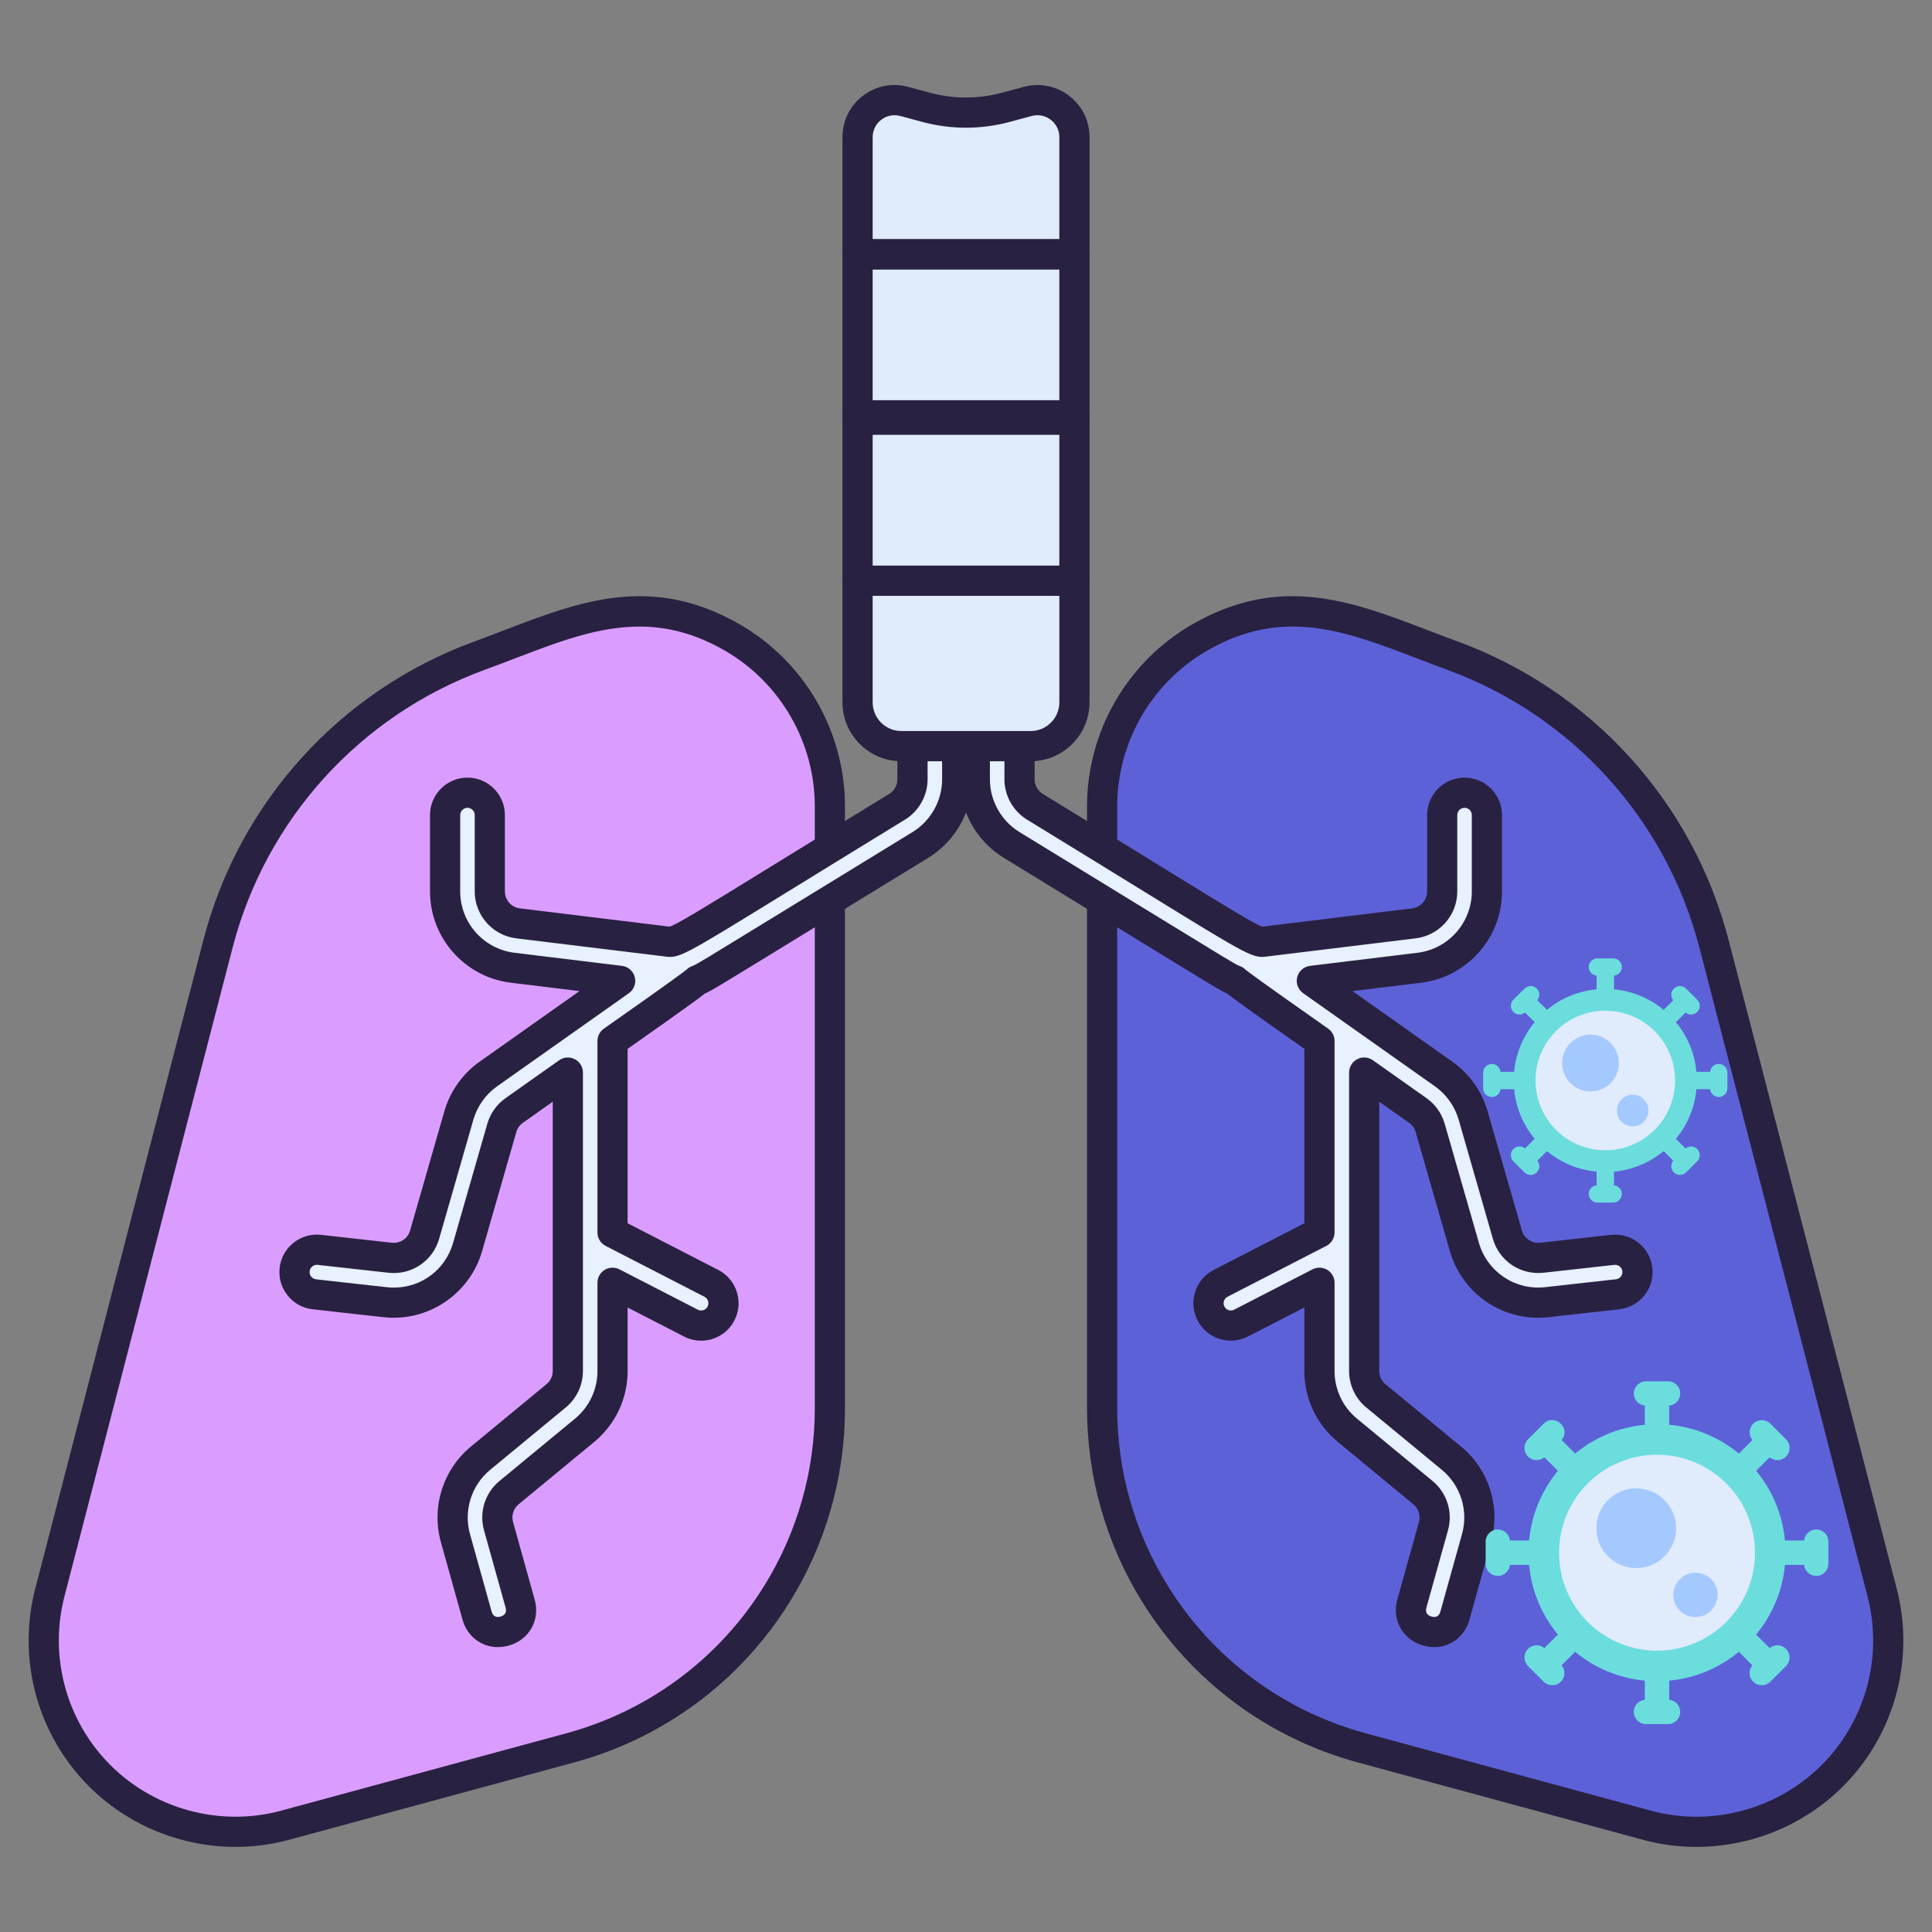 <?xml version="1.0"?>
<svg xmlns="http://www.w3.org/2000/svg" xmlns:xlink="http://www.w3.org/1999/xlink" xmlns:svgjs="http://svgjs.com/svgjs" version="1.1" width="512" height="512" x="0" y="0" viewBox="0 0 256 256" style="enable-background:new 0 0 512 512" xml:space="preserve" class=""><rect x="0" y="0" width="256" height="256" fill="#808080" stroke="none"/><g><g xmlns="http://www.w3.org/2000/svg"><g><g><path d="m97.003 84.451c8.018 4.606 12.961 13.148 12.961 22.394v79.763c0 8.7-2.434 17.226-7.027 24.614-6.224 10.011-16.009 17.293-27.386 20.38l-37.761 10.246c-9.454 2.565-19.539-.545-25.907-7.988-5.385-6.295-7.356-14.825-5.277-22.844l22.278-85.95c4.575-17.651 17.531-31.927 34.657-38.188 11.459-4.191 21.202-9.471 33.462-2.427z" fill="#da9dff" data-original="#f9a7a7" style="" class=""/></g></g><g><g><path d="m158.997 84.451c-8.018 4.606-12.961 13.148-12.961 22.394v79.763c0 8.7 2.434 17.226 7.027 24.614 6.224 10.011 16.009 17.293 27.386 20.38l37.761 10.245c9.454 2.565 19.539-.545 25.907-7.988 5.385-6.295 7.356-14.825 5.277-22.844l-22.278-85.95c-4.575-17.651-17.531-31.927-34.657-38.188-11.459-4.19-21.202-9.47-33.462-2.426z" fill="#5d61d8" data-original="#4671c6" style="" class=""/></g></g><g><g><path d="m31.212 244.723c-7.892 0-15.594-3.42-20.85-9.563-5.806-6.788-7.934-16.001-5.693-24.646l22.278-85.95c4.74-18.287 18.163-33.078 35.906-39.565 1.323-.483 2.623-.982 3.906-1.474 10.07-3.86 19.583-7.504 31.239-.807 8.614 4.949 13.965 14.195 13.965 24.129v79.763c0 9.08-2.534 17.957-7.329 25.67-6.513 10.476-16.656 18.024-28.561 21.254l-37.761 10.246c-2.342.634-4.729.943-7.1.943zm53.514-161.699c-5.485 0-10.773 2.027-16.534 4.235-1.303.499-2.622 1.005-3.965 1.496-16.508 6.036-28.997 19.797-33.407 36.812l-22.278 85.95c-1.913 7.381-.096 15.248 4.861 21.042 5.833 6.82 15.199 9.709 23.863 7.359l37.762-10.246c10.925-2.964 20.234-9.891 26.211-19.505 4.4-7.079 6.726-15.225 6.726-23.558v-79.763c0-8.506-4.582-16.423-11.958-20.66-3.974-2.284-7.671-3.162-11.281-3.162z" fill="#292142" data-original="#3762cc" style="" class=""/></g></g><g><g><path d="m224.788 244.723c-2.371 0-4.758-.309-7.102-.944l-37.761-10.246c-11.905-3.229-22.048-10.778-28.561-21.253-4.795-7.712-7.329-16.588-7.329-25.67v-79.763c0-9.934 5.351-19.18 13.965-24.129 11.66-6.697 21.169-3.052 31.24.808 1.283.492 2.583.99 3.905 1.474 17.744 6.487 31.167 21.278 35.906 39.565l22.277 85.95c2.241 8.646.112 17.86-5.693 24.646-5.252 6.141-12.955 9.561-20.847 9.562zm-64.795-158.537c-7.375 4.237-11.957 12.154-11.957 20.66v79.763c0 8.335 2.326 16.481 6.726 23.558 5.977 9.614 15.285 16.542 26.211 19.505l37.761 10.246c8.664 2.351 18.029-.539 23.864-7.358 4.957-5.794 6.773-13.661 4.86-21.043l-22.277-85.95c-4.41-17.015-16.898-30.776-33.407-36.812-1.343-.491-2.662-.997-3.965-1.496-9.553-3.662-17.803-6.826-27.816-1.073z" fill="#292142" data-original="#3762cc" style="" class=""/></g></g><g><g><g><path d="m123.871 81.018c-1.636 0-2.962 1.326-2.962 2.962v19.284c0 1.473-.781 2.866-2.037 3.636-30.394 18.608-28.828 18.06-30.859 17.81l-19.363-2.36c-2.136-.26-3.747-2.08-3.747-4.231v-10.117c0-1.636-1.326-2.962-2.962-2.962s-2.962 1.326-2.962 2.962v10.117c0 5.143 3.85 9.49 8.954 10.113l14.242 1.737-17.462 12.34c-1.885 1.332-3.274 3.287-3.912 5.505l-4.537 15.785c-.575 2.003-2.495 3.292-4.569 3.059l-9.382-1.045c-1.619-.183-3.091.989-3.272 2.616-.181 1.626.99 3.091 2.616 3.272 9.581 1.068 9.624 1.109 10.527 1.109 4.499 0 8.504-2.959 9.773-7.375l4.537-15.785c.267-.928.848-1.746 1.637-2.303l7.108-5.023v39.542c0 1.277-.565 2.475-1.55 3.288l-10.011 8.261c-3.104 2.561-4.411 6.72-3.329 10.596l2.866 10.269c1.057 3.787 6.766 2.202 5.707-1.593l-2.866-10.269c-.452-1.622.094-3.362 1.393-4.434l10.012-8.261c2.353-1.943 3.703-4.807 3.703-7.858v-11.693l10.385 5.346c.434.223.897.329 1.353.329 1.074 0 2.111-.586 2.636-1.607.749-1.455.176-3.241-1.278-3.99l-13.097-6.742v-25.372c.525-.371 10.798-7.558 11.219-8.043 1.189-.485-1.011.79 29.581-17.94 3.003-1.838 4.868-5.168 4.868-8.689v-19.283c.003-1.636-1.324-2.963-2.96-2.963z" fill="#e7f1ff" data-original="#f9cfcf" style="" class=""/></g></g><g><g><path d="m216.959 168.227c-.181-1.626-1.648-2.796-3.272-2.616l-9.382 1.045c-2.068.23-3.993-1.056-4.568-3.059l-4.537-15.785c-.637-2.218-2.027-4.173-3.912-5.506l-17.462-12.339 14.242-1.737c5.105-.622 8.954-4.97 8.954-10.113v-10.117c0-1.636-1.326-2.962-2.962-2.962s-2.962 1.326-2.962 2.962v10.117c0 2.152-1.611 3.971-3.747 4.231l-19.363 2.361c-2.03.248-.47.795-30.859-17.81-1.257-.77-2.037-2.162-2.037-3.636v-19.282c0-1.636-1.326-2.962-2.962-2.962s-2.962 1.326-2.962 2.962v19.284c0 3.521 1.865 6.85 4.868 8.689 30.572 18.717 28.39 17.454 29.581 17.94.421.485 10.695 7.672 11.219 8.042v25.372l-13.097 6.742c-1.455.749-2.027 2.535-1.278 3.99.75 1.456 2.537 2.026 3.99 1.278l10.385-5.346v11.693c0 3.052 1.35 5.916 3.704 7.858l10.011 8.261c1.298 1.072 1.845 2.812 1.393 4.433l-2.866 10.269c-1.053 3.773 4.646 5.395 5.707 1.593l2.866-10.27c1.081-3.876-.226-8.035-3.329-10.596l-10.011-8.261c-.985-.813-1.55-2.012-1.55-3.288v-39.542l7.108 5.023c.789.558 1.37 1.376 1.637 2.304l4.537 15.785c1.376 4.788 5.969 7.863 10.919 7.31l9.382-1.045c1.625-.181 2.796-1.646 2.615-3.272z" fill="#e7f1ff" data-original="#f9cfcf" style="" class=""/></g></g></g><g><g><g><path d="m65.974 218.251c-2.169 0-4.06-1.396-4.685-3.634l-2.866-10.27c-1.294-4.637.27-9.612 3.982-12.676l10.012-8.261c.522-.432.823-1.068.823-1.746v-35.68l-3.955 2.794c-.418.296-.728.73-.869 1.223l-4.537 15.785c-1.493 5.194-6.302 8.822-11.696 8.822-.774 0-1.008-.026-4.92-.468l-5.829-.654c-1.317-.147-2.499-.798-3.326-1.833s-1.203-2.331-1.056-3.648c.147-1.319.8-2.501 1.838-3.33 1.037-.828 2.334-1.202 3.646-1.052l9.379 1.045c1.099.125 2.119-.559 2.425-1.623l4.537-15.786c.763-2.653 2.425-4.992 4.68-6.586l13.229-9.349-9.097-1.109c-6.106-.744-10.712-5.945-10.712-12.098v-10.117c0-2.736 2.226-4.962 4.962-4.962s4.962 2.226 4.962 4.962v10.117c0 1.142.855 2.107 1.989 2.246l19.576 2.389c.083.011.155.026.231.027.722-.112 4.453-2.41 13.467-7.963 3.953-2.435 9.052-5.576 15.662-9.623.667-.409 1.082-1.148 1.082-1.93v-19.282c0-2.736 2.226-4.962 4.962-4.962s4.962 2.226 4.962 4.962v19.284c0 4.212-2.231 8.195-5.824 10.395-7.127 4.364-12.475 7.641-16.5 10.108-11.678 7.159-12.363 7.578-13.087 7.867-.785.628-3.032 2.27-10.258 7.341v23.113l12.013 6.183c2.433 1.253 3.393 4.251 2.141 6.684-.855 1.66-2.546 2.691-4.415 2.691-.785 0-1.569-.19-2.27-.551l-7.469-3.845v8.414c0 3.65-1.615 7.077-4.43 9.401l-10.013 8.261c-.689.569-.979 1.493-.739 2.354l2.866 10.268c.759 2.72-.723 5.343-3.447 6.104-.48.134-.96.198-1.426.198zm9.267-78.128c.314 0 .63.074.92.224.664.344 1.08 1.028 1.08 1.776v39.542c0 1.875-.83 3.636-2.276 4.831l-10.012 8.261c-2.495 2.059-3.545 5.401-2.676 8.516l2.866 10.27c.211.757.761.777 1.185.657.422-.118.881-.417.669-1.176l-2.866-10.268c-.665-2.383.139-4.939 2.046-6.514l10.013-8.261c1.891-1.562 2.976-3.863 2.976-6.316v-11.692c0-.697.363-1.344.958-1.708.595-.363 1.337-.389 1.957-.071l10.385 5.346c.138.071.286.107.438.107.285 0 .66-.137.858-.522.159-.309.106-.592.061-.734s-.167-.403-.476-.562l-13.097-6.742c-.666-.343-1.084-1.029-1.084-1.778v-25.372c0-.65.315-1.259.847-1.634l.432-.303c8.568-6.012 10.229-7.27 10.534-7.527.186-.185.407-.331.651-.43l.215-.085c.481-.186 1.395-.746 12.576-7.6 4.025-2.468 9.373-5.746 16.501-10.109 2.414-1.478 3.913-4.153 3.913-6.983v-19.285c0-.531-.432-.962-.962-.962s-.962.432-.962.962v19.284c0 2.165-1.147 4.211-2.993 5.341-6.606 4.044-11.702 7.184-15.653 9.618-14.246 8.776-14.247 8.775-16.332 8.494l-.163-.021-19.361-2.361c-3.138-.382-5.505-3.055-5.505-6.216v-10.117c0-.531-.432-.962-.962-.962-.531 0-.962.432-.962.962v10.117c0 4.133 3.094 7.627 7.196 8.127l14.242 1.737c.821.1 1.495.695 1.697 1.497s-.11 1.645-.785 2.122l-17.462 12.34c-1.515 1.071-2.631 2.642-3.144 4.425l-4.537 15.785c-.846 2.945-3.67 4.837-6.714 4.494l-9.38-1.045c-.345-.042-.589.112-.705.204-.117.093-.319.302-.358.646-.059.527.322 1.004.85 1.063l5.834.655c3.813.43 3.938.442 4.472.442 3.677 0 6.833-2.382 7.851-5.927l4.537-15.785c.392-1.363 1.246-2.565 2.404-3.384l7.109-5.023c.344-.246.748-.37 1.154-.37zm17.076-10.165h.01z" fill="#292142" data-original="#3762cc" style="" class=""/></g></g><g><g><path d="m190.031 218.251c-.465 0-.942-.064-1.423-.199-2.729-.762-4.216-3.386-3.458-6.104l2.866-10.269c.24-.86-.05-1.784-.739-2.354l-10.011-8.261c-2.816-2.324-4.432-5.75-4.432-9.401v-8.414l-7.471 3.845c-1.177.606-2.519.719-3.783.314-1.263-.404-2.293-1.276-2.899-2.455-.606-1.178-.718-2.522-.313-3.785.404-1.263 1.276-2.292 2.455-2.899l12.012-6.183v-23.113c-7.227-5.073-9.473-6.714-10.258-7.341-.728-.29-1.409-.708-13.089-7.868-4.024-2.467-9.371-5.744-16.497-10.107-3.593-2.199-5.825-6.183-5.825-10.395v-19.281c0-2.736 2.227-4.962 4.963-4.962s4.962 2.226 4.962 4.962v19.284c0 .782.415 1.521 1.082 1.93 6.589 4.034 11.677 7.168 15.625 9.601 9.04 5.568 12.781 7.874 13.522 7.986.059-.002.13-.017.213-.028l.211-.028 19.363-2.361c1.134-.138 1.989-1.104 1.989-2.246v-10.117c0-2.736 2.227-4.962 4.963-4.962s4.962 2.226 4.962 4.962v10.117c0 6.152-4.605 11.354-10.712 12.098l-9.097 1.109 13.229 9.348c2.255 1.594 3.917 3.933 4.68 6.586l4.537 15.785c.306 1.063 1.328 1.745 2.426 1.624l9.381-1.045c2.735-.296 5.179 1.666 5.481 4.382v.001c.303 2.719-1.663 5.177-4.382 5.48l-9.382 1.045c-5.922.66-11.417-3.017-13.063-8.746l-4.537-15.785c-.142-.492-.451-.927-.871-1.224l-3.952-2.793v35.68c0 .678.3 1.314.822 1.746l10.011 8.261c3.714 3.064 5.277 8.04 3.984 12.676l-2.866 10.27c-.624 2.237-2.513 3.633-4.679 3.634zm-15.196-50.279c.361 0 .723.098 1.041.292.596.363.959 1.01.959 1.708v11.692c0 2.453 1.085 4.754 2.977 6.316l10.011 8.261c1.908 1.574 2.712 4.131 2.048 6.513l-2.866 10.27c-.211.756.253 1.057.68 1.176.609.17 1.005-.051 1.174-.658l2.866-10.27c.869-3.114-.182-6.457-2.676-8.516l-10.011-8.261c-1.447-1.194-2.277-2.955-2.277-4.831v-39.542c0-.748.417-1.432 1.08-1.776.665-.344 1.465-.289 2.074.143l7.108 5.023c1.16.821 2.013 2.023 2.404 3.384l4.537 15.786c1.106 3.849 4.802 6.318 8.775 5.875l9.382-1.045c.527-.059.909-.536.851-1.063-.06-.526-.548-.905-1.065-.849l-9.38 1.045c-3.053.331-5.868-1.553-6.712-4.495l-4.537-15.784c-.513-1.783-1.63-3.354-3.145-4.425l-17.461-12.339c-.675-.477-.987-1.32-.785-2.122s.877-1.396 1.697-1.497l14.241-1.737c4.103-.5 7.196-3.994 7.196-8.127v-10.117c0-.531-.432-.962-.962-.962-.531 0-.963.432-.963.962v10.117c0 3.162-2.367 5.834-5.505 6.216l-19.523 2.382c-2.081.279-2.08.285-16.368-8.517-3.946-2.431-9.031-5.563-15.616-9.595-1.847-1.131-2.993-3.178-2.993-5.341v-19.283c0-.531-.432-.962-.962-.962-.531 0-.963.432-.963.962v19.284c0 2.83 1.5 5.505 3.913 6.983 7.128 4.363 12.475 7.641 16.499 10.108 11.182 6.854 12.095 7.414 12.58 7.601l.213.084c.243.099.465.246.65.43.304.256 1.958 1.508 10.496 7.5l.472.331c.53.375.846.984.846 1.633v25.372c0 .749-.419 1.436-1.085 1.778l-13.097 6.742c-.309.159-.431.42-.477.563-.045.142-.098.425.062.734.158.309.42.431.562.476.144.045.428.097.733-.061l10.387-5.346c.287-.147.601-.221.915-.221z" fill="#292142" data-original="#3762cc" style="" class=""/></g></g></g><g><g><path d="m113.632 33.694h28.736v21.92h-28.736z" fill="#e0ebfc" data-original="#e0ebfc" style="" class=""/></g></g><g><g><path d="m113.632 55.029h28.736v21.92h-28.736z" fill="#e0ebfc" data-original="#e0ebfc" style="" class=""/></g></g><g><g><path d="m136.566 98.868h-17.131c-3.204 0-5.802-2.598-5.802-5.802v-16.118h28.736v16.117c-.001 3.205-2.599 5.803-5.803 5.803z" fill="#e0ebfc" data-original="#e0ebfc" style="" class=""/></g></g><g><g><path d="m119.81 13.438 2.93.789c3.445.928 7.074.928 10.519 0l2.93-.789c3.115-.839 6.178 1.508 6.178 4.734v15.522h-28.736v-15.522c.001-3.226 3.064-5.573 6.179-4.734z" fill="#e0ebfc" data-original="#e0ebfc" style="" class=""/></g></g><g><g><path d="m142.368 57.614h-28.736c-1.104 0-2-.896-2-2v-21.92c0-1.104.896-2 2-2h28.736c1.104 0 2 .896 2 2v21.92c0 1.104-.895 2-2 2zm-26.736-4h24.736v-17.92h-24.736z" fill="#292142" data-original="#3762cc" style="" class=""/></g></g><g><g><path d="m142.368 78.948h-28.736c-1.104 0-2-.896-2-2v-21.919c0-1.104.896-2 2-2h28.736c1.104 0 2 .896 2 2v21.919c0 1.105-.895 2-2 2zm-26.736-4h24.736v-17.919h-24.736z" fill="#292142" data-original="#3762cc" style="" class=""/></g></g><g><g><path d="m136.565 100.868h-17.131c-4.302 0-7.802-3.5-7.802-7.802v-16.118c0-1.104.896-2 2-2h28.736c1.104 0 2 .896 2 2v16.117c0 4.303-3.5 7.803-7.803 7.803zm-20.933-21.92v14.117c0 2.097 1.706 3.802 3.802 3.802h17.131c2.097 0 3.803-1.706 3.803-3.802v-14.117z" fill="#292142" data-original="#3762cc" style="" class=""/></g></g><g><g><path d="m142.368 35.694h-28.736c-1.104 0-2-.896-2-2v-15.522c0-2.165.985-4.162 2.704-5.479 1.718-1.318 3.903-1.75 5.994-1.187l2.93.789c3.101.835 6.379.835 9.479 0l2.932-.789c2.09-.563 4.275-.13 5.993 1.187 1.719 1.317 2.704 3.314 2.704 5.479v15.521c0 1.105-.895 2.001-2 2.001zm-26.736-4h24.736v-13.522c0-.911-.414-1.75-1.137-2.304-.723-.553-1.638-.736-2.521-.5l-2.931.789c-3.78 1.019-7.778 1.019-11.559 0l-2.93-.789c-.881-.236-1.799-.055-2.521.5-.723.554-1.137 1.394-1.137 2.304z" fill="#292142" data-original="#3762cc" style="" class=""/></g></g><g><g><g><path d="m240.657 202.665c-.839 0-1.521.642-1.6 1.46h-2.539c-.329-3.491-1.706-6.677-3.82-9.234l1.792-1.792c.297.245.657.375 1.022.375.413 0 .827-.158 1.142-.473.631-.631.631-1.654 0-2.285l-1.032-1.033-1.032-1.032c-.631-.631-1.654-.631-2.285 0-.593.593-.621 1.529-.099 2.164l-1.792 1.792c-2.557-2.115-5.743-3.492-9.234-3.82v-2.539c.818-.079 1.46-.761 1.46-1.6 0-.892-.723-1.615-1.615-1.615h-2.921c-.892 0-1.615.723-1.615 1.615 0 .839.642 1.521 1.461 1.6v2.539c-3.491.329-6.677 1.706-9.234 3.82l-1.792-1.792c1.302-1.58-.946-3.601-2.383-2.164-.736.736-1.322 1.322-2.066 2.065-.631.631-.631 1.654 0 2.285.316.316.729.473 1.142.473.364 0 .725-.13 1.022-.375l1.792 1.792c-2.115 2.557-3.492 5.743-3.82 9.234h-2.539c-.079-.818-.761-1.46-1.6-1.46-.892 0-1.615.723-1.615 1.615v2.921c0 .892.723 1.615 1.615 1.615.839 0 1.521-.642 1.6-1.461h2.539c.329 3.491 1.706 6.677 3.82 9.234l-1.792 1.792c-.634-.523-1.571-.495-2.164.098-.631.631-.631 1.654 0 2.285l1.033 1.033c.001 0 1.032 1.032 1.033 1.033.315.315.729.473 1.142.473s.827-.158 1.142-.473c.593-.593.621-1.529.098-2.164l1.792-1.792c2.557 2.115 5.743 3.492 9.234 3.82v2.539c-.818.079-1.461.761-1.461 1.6 0 .892.723 1.615 1.615 1.615h2.921c.892 0 1.615-.723 1.615-1.615 0-.839-.642-1.521-1.46-1.6v-2.539c3.491-.329 6.677-1.706 9.234-3.82l1.792 1.792c-.523.635-.495 1.571.099 2.164.315.315.729.473 1.142.473s.827-.158 1.142-.473l1.032-1.033 1.032-1.033c.631-.631.631-1.654 0-2.285-.593-.593-1.529-.621-2.164-.099l-1.792-1.792c2.115-2.557 3.492-5.743 3.82-9.234h2.539c.079.818.761 1.461 1.6 1.461.892 0 1.615-.723 1.615-1.615v-2.921c.003-.891-.721-1.614-1.613-1.614z" fill="#6bdddd" data-original="#6bdddd" style="" class=""/></g></g><g><g><circle cx="219.564" cy="205.741" fill="#e0ebfc" r="12.979" data-original="#e0ebfc" style="" class=""/></g></g><g><g><g><circle cx="216.812" cy="202.497" fill="#a4c9ff" r="5.281" data-original="#a4c9ff" style="" class=""/></g></g><g><g><circle cx="224.659" cy="211.328" fill="#a4c9ff" r="2.938" data-original="#a4c9ff" style="" class=""/></g></g></g></g><g><g><g><path d="m227.738 140.978c-.598 0-1.083.458-1.14 1.041h-1.809c-.234-2.487-1.215-4.757-2.722-6.579l1.277-1.277c.212.174.468.267.728.267.294 0 .589-.112.814-.337.45-.449.45-1.178 0-1.628l-.736-.736s-.598-.598-.736-.736c-.449-.449-1.178-.45-1.628 0-.423.423-.443 1.09-.07 1.542l-1.277 1.277c-1.822-1.507-4.092-2.488-6.579-2.722v-1.809c.583-.056 1.04-.542 1.04-1.14 0-.636-.515-1.151-1.151-1.151h-2.081c-.636 0-1.151.515-1.151 1.151 0 .598.458 1.083 1.041 1.14v1.809c-2.487.234-4.757 1.215-6.579 2.722l-1.277-1.277c.372-.452.352-1.119-.07-1.542-.449-.449-1.178-.45-1.628 0-.416.416-.811.811-1.472 1.472-.45.45-.45 1.178 0 1.628.225.225.519.337.814.337.259 0 .516-.092.728-.267l1.277 1.277c-1.507 1.822-2.488 4.092-2.722 6.579h-1.809c-.056-.583-.542-1.041-1.14-1.041-.636 0-1.151.515-1.151 1.151v2.081c0 .636.515 1.151 1.151 1.151.598 0 1.084-.457 1.14-1.041h1.809c.234 2.487 1.215 4.757 2.722 6.579l-1.277 1.277c-.452-.373-1.119-.353-1.542.07-.449.449-.449 1.178 0 1.628l.736.736s.733.733.736.736c.225.225.519.337.814.337.294 0 .589-.112.814-.337.423-.423.443-1.09.07-1.542l1.277-1.277c1.822 1.507 4.092 2.488 6.579 2.722v1.809c-.583.056-1.041.542-1.041 1.14 0 .636.515 1.151 1.151 1.151h2.081c.636 0 1.151-.515 1.151-1.151 0-.598-.457-1.083-1.04-1.14v-1.809c2.487-.234 4.757-1.215 6.579-2.722l1.277 1.277c-.372.452-.352 1.119.07 1.542.225.225.519.337.814.337s.589-.112.814-.337l.736-.736s.733-.733.736-.736c.449-.449.449-1.178 0-1.628-.423-.423-1.089-.443-1.542-.07l-1.277-1.277c1.507-1.822 2.488-4.092 2.722-6.579h1.809c.056.583.542 1.041 1.14 1.041.636 0 1.151-.515 1.151-1.151v-2.081c0-.636-.515-1.151-1.151-1.151z" fill="#6bdddd" data-original="#6bdddd" style="" class=""/></g></g><g><g><circle cx="212.709" cy="143.17" fill="#e0ebfc" r="9.247" data-original="#e0ebfc" style="" class=""/></g></g><g><g><g><circle cx="210.749" cy="140.858" fill="#a4c9ff" r="3.762" data-original="#a4c9ff" style="" class=""/></g></g><g><g><circle cx="216.339" cy="147.15" fill="#a4c9ff" r="2.093" data-original="#a4c9ff" style="" class=""/></g></g></g></g></g></g></svg>
